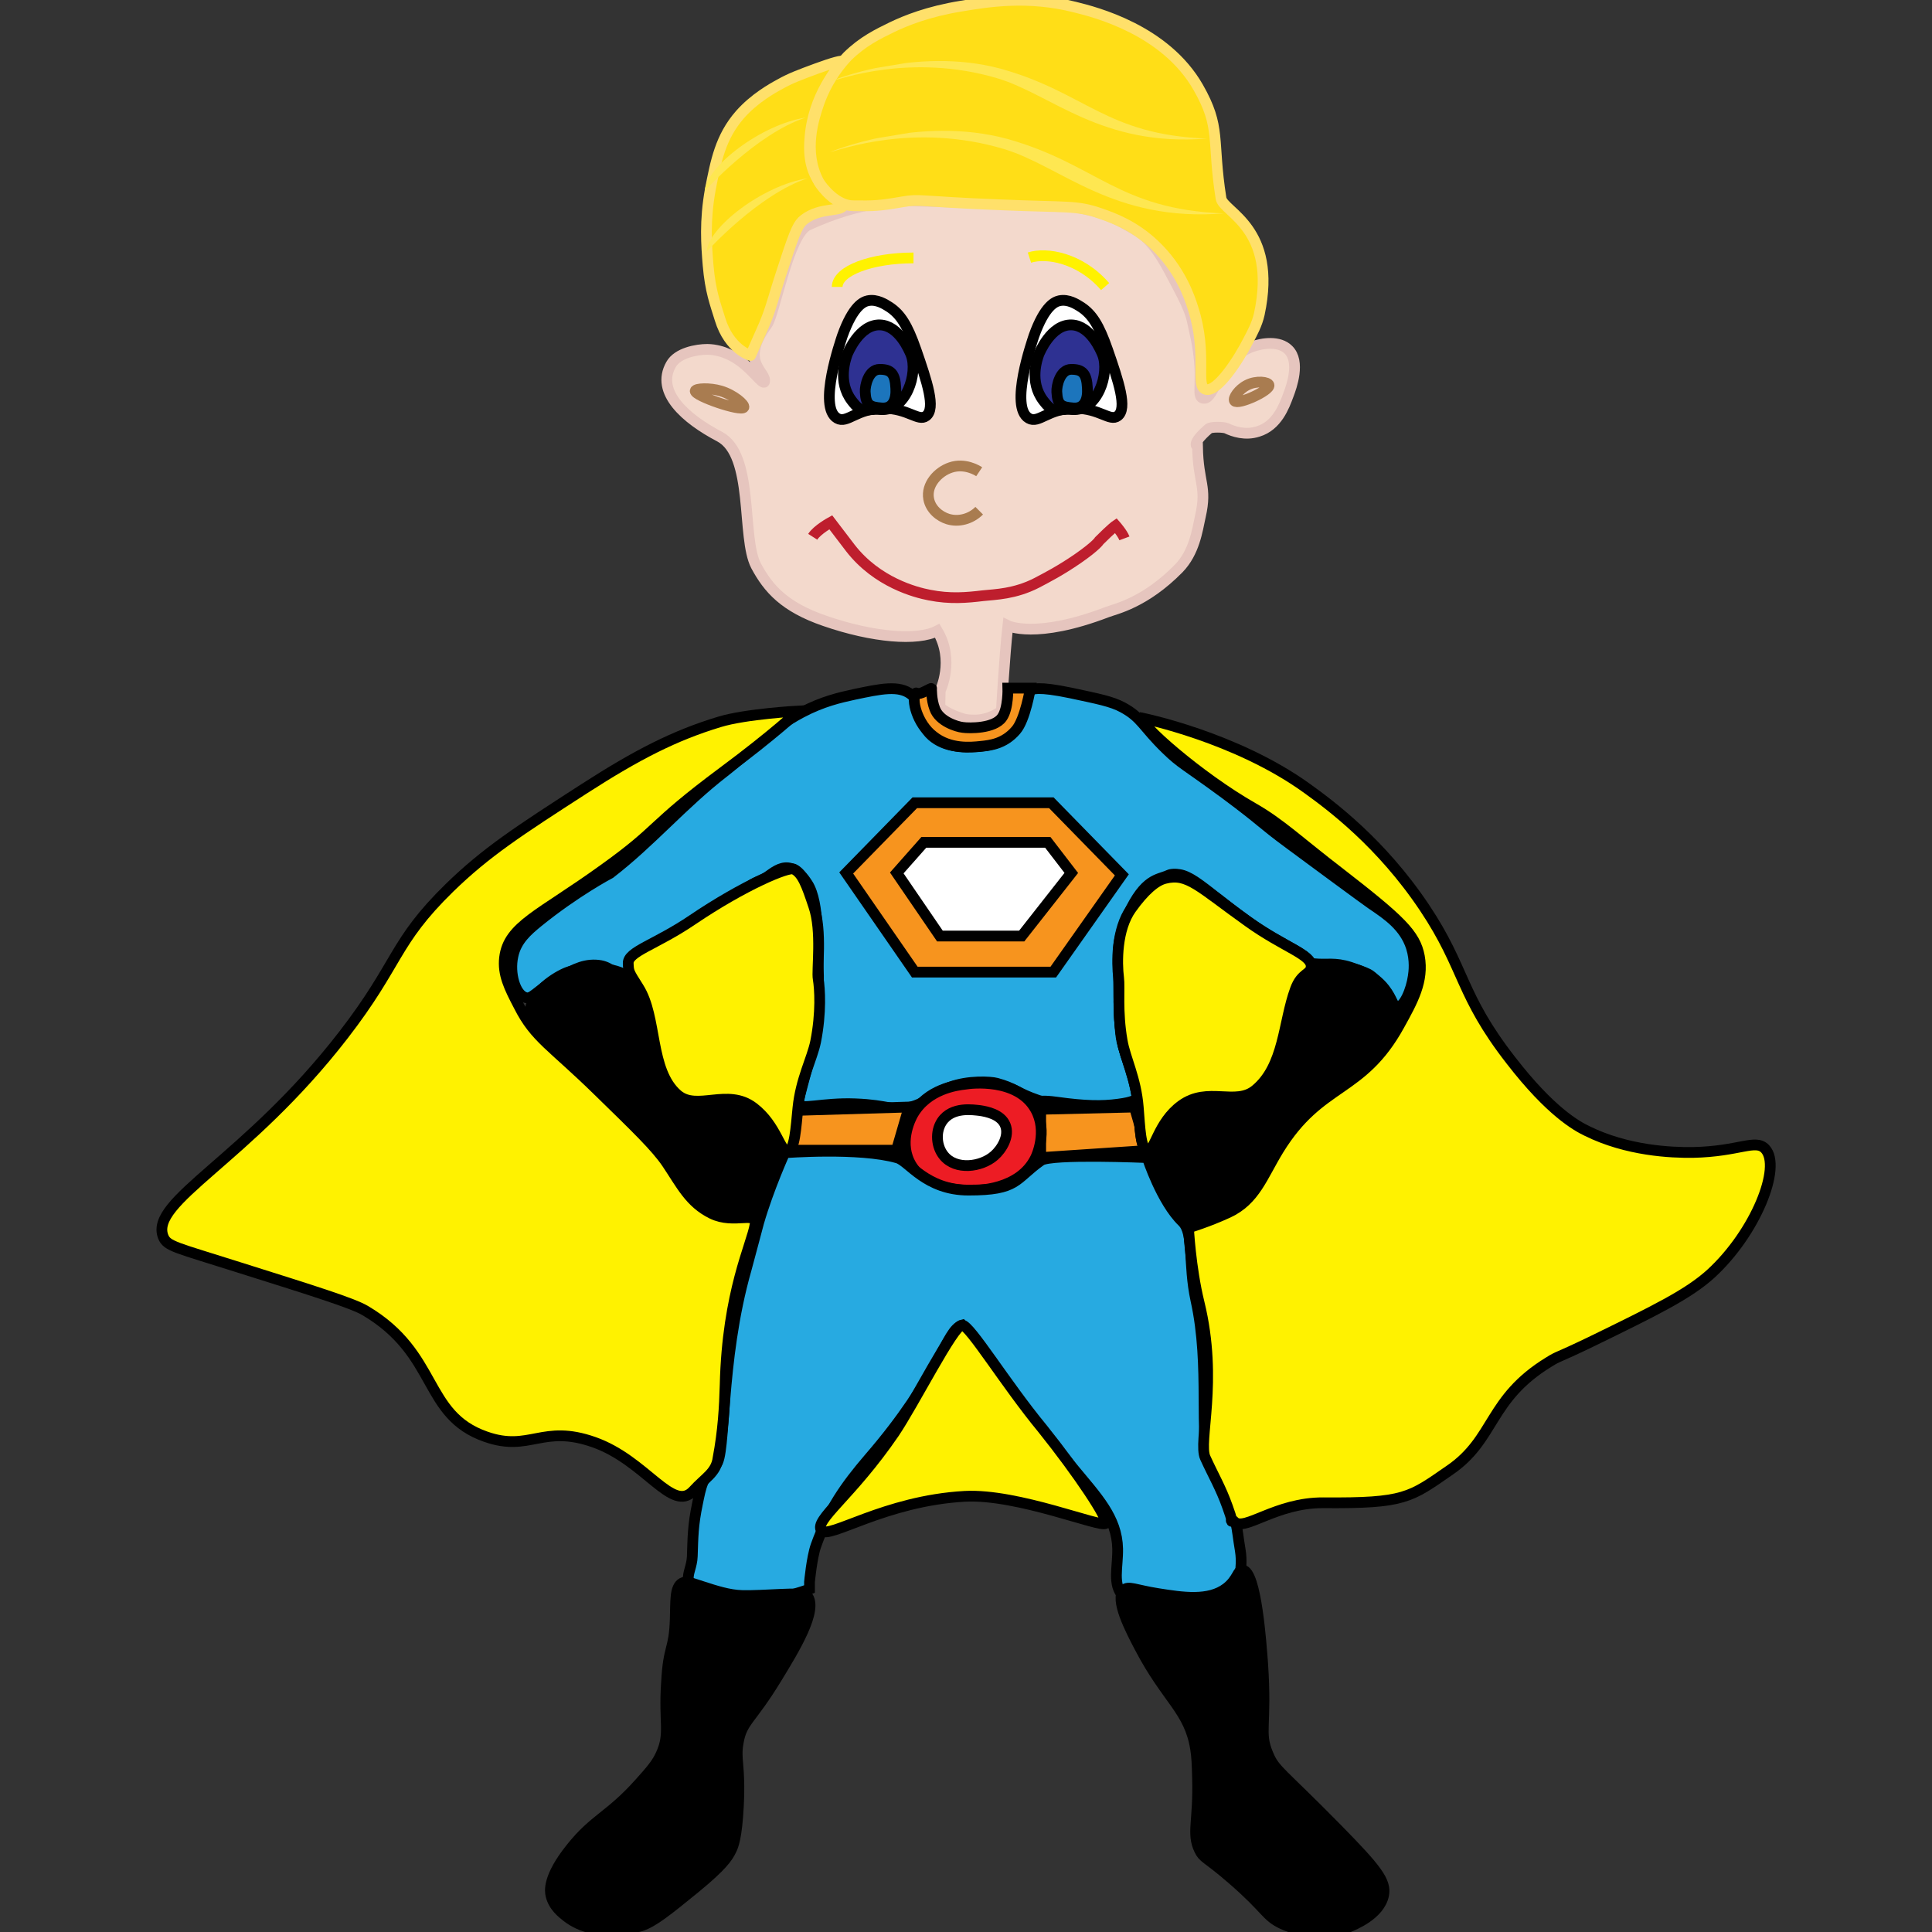 <?xml version="1.0" encoding="utf-8"?>
<!-- Generator: Adobe Illustrator 18.1.0, SVG Export Plug-In . SVG Version: 6.00 Build 0)  -->
<!DOCTYPE svg PUBLIC "-//W3C//DTD SVG 1.1//EN" "http://www.w3.org/Graphics/SVG/1.1/DTD/svg11.dtd">
<svg version="1.1" id="Layer_1" xmlns="http://www.w3.org/2000/svg" xmlns:xlink="http://www.w3.org/1999/xlink" x="0px" y="0px"
	 viewBox="0 0 600 600" enable-background="new 0 0 600 600" xml:space="preserve">
<rect x="0" y="0" width="600" height="600" fill="#333333" stroke="none"/>
<symbol  id="Blond_Hair_1" viewBox="-8.1 -3.4 16.2 6.8">
	<g>
		<g>
			<path fill="#FEE751" d="M-8.1,2.5c0,0,10.4-0.9,16.2-5.9C3.6,2-5.5,4.9-8.1,2.5z"/>
		</g>
	</g>
</symbol>
<symbol  id="Blond_Hair_4" viewBox="-11.3 -7.7 22.6 15.3">
	<g>
		<path fill="#FEE751" d="M-11.3,6.9c0,0,5.6,2.6,10.6-1.9c5-4.6,5.8-10.2,12-12.7C4.7-6.6,2.2,0.8-1,3.9
			C-6.1,8.8-10.8,6.9-11.3,6.9z"/>
	</g>
</symbol>
<g>
	<path fill="#F3D9CC" stroke="#E6C5BE" stroke-width="3.338" stroke-miterlimit="10" d="M311,220.8c0,0,0.9-16.7,2-26.5
		c0,0,8.6,4.3,30.8-4.2c2.6-1,11.7-2.8,22.3-13.6c4.8-5,5.7-11.6,6.7-16.2c2.1-9.3-0.7-10.2-0.9-21.6c0,0-2.3-0.6,3.5-5.6
		c0.8-0.6,4.6-0.5,5.5-0.1c2.1,1,5.8,2.3,9.8,1c5.9-1.8,8.1-7.8,9.4-11.3c1-2.6,3.8-10.4,0-14.1c-2.8-2.8-8-2.1-11.3-0.9
		c-10.1,3.7-11.7,16.5-15,16c-2.8-0.4,0.7-5.8-2.8-20.7c-1-4.2-0.6-5.2-5.2-13.9c-3.2-6-6.8-13.8-12.4-17.2
		c-5.9-3.5-11.5-7.2-27.1-8.4c-17.1-1.2-19.9-0.2-38.9-1c-8-0.3-19.6-0.3-36.4,7.4c-6.2,2.8-10.4,27.7-12.8,30.9
		c-8.8,11.9,0.1,14.7-0.8,17.8c0,0.1,0,0.1-0.1,0.1c-0.7,0.4-3.6-3.8-7.5-6.6c-1.1-0.8-4.9-3.5-10.1-3.6c-3.4,0-9.3,1.1-11.3,4.7
		c-4.9,8.6,4.6,16.9,15.1,22.4c10.8,5.7,6.7,31.3,11.3,40.1c3.8,7.1,8.8,12.8,21.3,17.1c15,5.2,28.9,6.3,35,3.1l0,0
		c5.5,9.2,0.9,18.6,0.9,18.6c0,1.1-0.1,2.9-0.1,5.2c1.3,1.1,3.8,2.5,7.1,3.5c0.9,0.3,2,0.4,3.3,0.4C307.3,223.8,311,220.8,311,220.8
		z"/>
	<path fill="#27AAE1" stroke="#000000" stroke-width="3.338" stroke-miterlimit="10" d="M283,215.7c-3.8-3-9.4-1.8-17.9,0
		c-4.1,0.9-9.6,2.1-16.2,5.6c-10,5.3-14.9,11.3-24.1,18.5c-12.9,10-22.6,21.6-35.3,31.4c-0.2,0.1-10.8,5.7-22.4,15.1
		c-3.3,2.7-6.8,5.7-7.8,10.6c-1.2,5.4,0.7,12,3.9,12.9c2.1,0.6,3.2-1.9,9.5-5.6c4.3-2.5,7.9-4.7,12.3-4.5c4.5,0.2,4.9,2.6,8.4,2.8
		c6.5,0.3,14.4-10.9,19.2-14.2c4.4-3,10.7-4.2,17.8-11c3.5-3.3,4.1-3,6.9-4.4c3-1.5,7.6-7.7,13.5,1.6c3.8,5.9,3,20.2,3.3,26.3
		c0.3,4.8,0,17.8-2.5,26.9c0,0-0.3,1.6-2.4,9.4l-1.5,5.7c0.8,2.1,7.6-0.4,17.9,0c10.5,0.4,11.7,2.4,16.8,1.1
		c5.7-1.4,6.1-3.8,12.7-6.3c5.5-2.1,12.6-1.7,14.4-1.2c5.6,1.5,6.4,3.1,12.9,5.3c1.9,0.6,0.8-0.1,5.9,0.6c8.6,1.2,13.9,1.3,19,0.6
		c4.7-0.6,5.3-1.4,5.6-1.7c2.4-3.1-2.2-8.1-4.5-17.9c-0.7-3.1-1-11.2-1-20.6c0-5.5-1.1-9.9,2.9-18.6c5.3-11.5,9.4-10.8,12.6-12.3
		c3.8-1.7,10.8,3.7,24.6,14.6c11.1,8.7,14.1,12.3,20.7,12.9c3.8,0.4,6.3-0.5,11.2,1.1c2.3,0.8,7.2,2.3,10.6,6.7
		c2.5,3.2,2.5,5.5,3.9,5.6c2.2,0.1,4.4-5.3,5-9.5c0.2-1.3,0.7-4.9-0.6-9c-2.1-6.5-7.4-10.1-12.3-13.4c0,0-1.8-1.2-25.2-18.5
		c-9.9-7.3-8.1-6.7-20.2-15.7c-12.6-9.3-13.7-9.3-18.5-14c-7.2-7-7.5-9.7-13.4-12.9c-3.5-1.9-7.8-2.7-16.2-4.5
		c-10.1-2.1-11.9-1.3-12.9-0.6c-3.6,2.7-0.7,7.6-4.5,12.3c-3.8,4.8-10.9,5-13.4,5c-2.7,0.1-8.2,0.2-12.3-3.4
		C284.7,224.3,287.3,219.2,283,215.7z"/>
	<polygon fill="#F7941E" stroke="#000000" stroke-width="3.338" stroke-miterlimit="10" points="284.1,249.3 262.8,271.1 
		284.1,301.9 327.1,301.9 348.4,271.7 326.5,249.3 	"/>
	<polygon fill="#FFFFFF" stroke="#000000" stroke-width="3.338" stroke-miterlimit="10" points="278.5,271.1 291.9,290.7 
		317.3,290.7 332.7,271.1 325.4,261.6 286.9,261.6 	"/>
	<path stroke="#000000" stroke-width="3.338" stroke-miterlimit="10" d="M164.9,312.5c-1,3.7,1.9,7.5,10.1,15.7
		c17.8,17.7,20.1,15.3,27.4,24.6c7.1,9.1,8.5,15.9,18.5,23c4.3,3.1,7.3,4.1,10.1,3.4c5.4-1.5,7.3-9.7,8.4-14.6
		c1.3-5.5,2.8-12.3-1.1-17.4c-3-3.9-7.7-4.9-11.2-5.6c-7.6-1.6-9.5,1.2-13.4,0c-11.6-3.4-6.3-32.7-20.2-39.2
		c-5.7-2.7-13.3-1.6-16.5-0.7S166.2,307.3,164.9,312.5z"/>
	<path stroke="#000000" stroke-width="3.338" stroke-miterlimit="10" d="M408.8,300.8c-12.7,4.8-7.5,32.5-21.3,39.2
		c-7,3.4-12-1.7-19.6,3.4c-7.6,5-8.8,14.1-9,15.1c-1,8.2,2.6,18.8,9.5,20.7c4.3,1.2,8.5-1.3,11.8-3.4c8.8-5.5,9.7-11.2,16.8-20.2
		c3.1-3.9,2.4-2.2,26.3-24.1c7.6-7,11-10.2,10.6-14.6c-0.5-6.4-6.8-13.3-9-14.4C422.5,301.3,414.9,298.5,408.8,300.8z"/>
	<path fill="#F7941E" stroke="#000000" stroke-width="3.338" stroke-miterlimit="10" d="M245.4,344.9c-1.1,4.1-2.2,8.2-3.4,12.3
		h36.4l3.9-13.4L245.4,344.9z"/>
	<polygon fill="#F7941E" stroke="#000000" stroke-width="3.338" stroke-miterlimit="10" points="323.2,344.5 323.2,359.5 
		356.2,357.3 352.3,343.8 	"/>
	<path fill="#ED1C24" stroke="#000000" stroke-width="3.338" stroke-miterlimit="10" d="M283.5,346.1c-0.5,0.9-4.3,7.9-1.1,14.6
		c4.1,8.7,16.2,8.9,18.5,9c2.7,0.1,15.8-0.1,20.7-10.1c0.2-0.4,3.9-8.1,0-15.1c-5.5-9.9-20.2-8.1-21.8-7.8
		C297.1,337,288,338.2,283.5,346.1z"/>
	<path fill="#FFFFFF" stroke="#000000" stroke-width="3.338" stroke-miterlimit="10" d="M292.5,348.3c-2.1,3.2-1.7,7.8,0.6,10.6
		c3.7,4.6,11.6,3.6,15.7,0c2.3-2,4.8-6.1,3.4-9.5c-1.4-3.4-5.9-4.2-7.8-4.5C302.4,344.7,295.7,343.5,292.5,348.3z"/>
	<path fill="#27AAE1" stroke="#000000" stroke-width="3.338" stroke-miterlimit="10" d="M243.7,358c0,0-5,11-8.1,21.7
		c-0.5,1.8-2.6,9.9-3.9,14.6c-8.2,28.8-6.2,57.6-9.3,60.5c-4.2,3.8-4.7,6.8-5.8,12.2c-1.4,6.7-1.4,10.3-1.6,16.3
		c-0.1,3.1-1.5,5.3-1.2,7.2c0.6,2.8,5.2,4.2,8.4,5c1.8,0.5,9.3,1.6,15.2,1.3c6.4-0.4,14-3.3,14-3.3v-2.2c0,0,0.7-7.6,2-11.3
		c4-11.2,9.2-18.6,16.4-27c22.5-26,23.9-39.8,28.9-41.4c0,0,9.2,13.8,34.4,44.2c7.6,9.2,13.8,15.5,14,25.2
		c0.1,5.7-1.7,11.2,1.7,14.6c0.8,0.8,2.1,1.8,10.6,2.2c15.3,0.9,19.9-1.9,21.3-2.8c1.5-1,4.3-2.9,4.5-5.6c0.1-2.5,0.5-4.6,0-7.8
		c-1.3-7.7-0.8-9.8-4.8-16.7c-1.8-3-3-7.1-4.7-10.7c-3.6-7.7,0.3-29.7-4.3-50.4c-2.5-11.5-0.5-20.8-4.2-24.4
		c-6.5-6.3-10.9-19.9-10.9-19.9s-29.8-1.3-33,0.9c-8.3,5.9-7.1,9.2-22.5,9.2c-13.3,0-18.5-9-22.1-10
		C266.9,356.2,243.7,358,243.7,358z"/>
	<path stroke="#000000" stroke-width="3.338" stroke-miterlimit="10" d="M209.7,502.8c0.2-5.4-0.2-9.9,2.2-11.2
		c1.3-0.7,2.7,0,6.2,1.1c4,1.3,8.3,2.7,12.3,2.8c6.7,0.2,19.1-1.2,20.2,0c3.7,4.3-4,16.8-9.5,25.8c-8,13.1-10.6,13.1-11.8,19.6
		c-1.1,5.8,0.7,7,0,20.2c-0.5,9.5-1.6,12.2-2.2,13.4c-1.1,2.3-2.8,4.9-11.2,11.8c-8.6,7-12.9,10.5-16.8,11.8
		c-1.1,0.3-13.9,4.2-23-2.8c-1.5-1.2-4.2-3.2-5-6.7c-0.3-1.3-1-5.6,6.2-14.6c7.3-9.2,12-9.8,21.3-20.2c3.6-4,5.4-6.1,6.7-9
		c3-6.6,0.8-9.6,1.7-22.4C207.6,510.9,209.4,512.7,209.7,502.8z"/>
	<path stroke="#000000" stroke-width="3.338" stroke-miterlimit="10" d="M354,511.7c-2.9-5.5-7.9-15.1-5-17.9
		c1.4-1.4,3.6,0,10.6,1.1c7.6,1.2,15.8,2.5,21.3-1.7c3.5-2.7,3.5-5.7,5-5.6c4.3,0.3,5.8,23.7,6.2,28.6c1.4,20.3-1.3,21.5,1.7,28.6
		c2.1,5.1,3.9,5.3,21.3,23c12.5,12.7,15.4,16.5,14.6,20.7c-1.2,6.1-9.2,9.3-11.2,10.1c-9.6,3.7-18.6-0.4-20.2-1.1
		c-5.3-2.5-4.6-4.4-15.7-14c-8.1-7-8.8-6.3-10.1-9c-2.5-5.2-0.2-8.8-0.6-22.4c-0.1-4.3-0.2-6.5-0.6-9
		C369.4,531.1,362.4,527.8,354,511.7z"/>
	<path fill="#FFF200" stroke="#000000" stroke-width="3.338" stroke-miterlimit="10" d="M354.7,223c0,0,29.2,5.9,51.3,21.9
		c7.2,5.2,22.9,16.8,36.4,37c12.7,19,10.9,27,26.9,47.5c12.3,15.9,20.4,20.3,23.5,21.8c12.5,6.2,26.2,6.8,33,6.7
		c14.4-0.3,19.4-4.3,22.4-1.1c5.2,5.6-3,26-16.8,38.7c-7,6.4-17.2,11.4-37.5,21.3c-10.8,5.2-9.7,4.2-12.9,6.2
		c-18.8,11.5-16.6,23.9-30.8,33.6c-12.3,8.5-13.9,10.3-39.2,10.1c-14.8-0.1-24.5,9-27.6,5.9c-2.6-2.6,0.9,3.8-2.2-4.7
		c-2.1-5.9-4.3-9.5-6.9-15.2c-2.3-5,4.1-23.6-1.9-48.1c-2.7-11-3.3-23.3-3.3-23.3s6-1.8,12.3-4.7c8.4-3.9,10.6-11.3,15.7-19.6
		c13-21.1,25.7-17.2,37.5-38.7c4.1-7.4,7.6-13.7,6.2-21.3c-1.3-6.9-5.9-11.3-24.6-25.8c-12.9-9.9-18.5-15.4-26.9-20.2
		C372.1,241.2,353.4,224.5,354.7,223z"/>
	<g>
		<path fill="#27AAE1" stroke="#000000" stroke-width="3.338" stroke-miterlimit="10" d="M361.8,272.8c6-4.2,10.5,2.5,25.8,13.4
			c11.3,8.1,19.8,10.2,19.6,14c-0.1,2.5-3,1.8-4.9,7c-3.8,10.3-3.4,23.9-12.4,31.3c-6.2,5.1-14.8-1.2-23,4.8
			c-7.4,5.4-8.2,14.4-10.6,14c-2.1-0.4-2.3-7.4-2.8-13.4c-0.7-9-4.1-15.3-5-20.7c-1.6-9.1-1-16.5-0.3-19.5c0.6-2.6,4.7-7.5,7.6-15.2
			C358.1,281.9,359.4,274.5,361.8,272.8z"/>
	</g>
	<path fill="#FFF200" stroke="#000000" stroke-width="3.338" stroke-miterlimit="10" d="M343.4,473.1c-1.4,1.5-27.3-9.3-43.8-8.4
		c-25,1.4-42.3,13.5-44.5,10.6c-2.4-3.2,9.2-10.7,22.6-30.3c6.2-9.2,18.4-33.5,21.1-33.5c2.4,0,13.5,18.3,24.9,32.1
		C335,457.7,344.4,471.9,343.4,473.1z"/>
	<path fill="#FFF200" stroke="#000000" stroke-width="3.338" stroke-miterlimit="10" d="M215.3,463c-6.5,7-14.7-9.4-30.8-15.1
		c-16.1-5.7-19.9,3.1-33.6-1.7c-19.6-6.8-14.6-25.7-37.5-39.2c-3.9-2.3-15.7-6-39.2-13.4c-19.5-6.2-22.3-6.5-23.5-9.5
		c-4.4-11.1,25.8-23.7,55.9-62.6c17.4-22.5,15.5-28.7,33-45.8c11.4-11.1,21.6-17.7,41.9-30.8c16.3-10.5,28-16.5,41.9-20.7
		c8.1-2.5,24.6-3.4,24.6-3.4s-7.6,7.2-23.5,19c-23,17.1-19.1,17.4-37,30.2c-19.8,14.3-29.6,17.5-30.8,27.4
		c-0.6,5.1,1.4,9.2,4.5,15.1c5,9.9,10.1,12.1,24.6,26.3c11.9,11.6,17.9,17.4,21.3,22.4c4.5,6.7,7.1,12.3,14,15.7
		c7,3.4,14.1-1.1,13.4,3.4c-1,6.2-8.6,20.8-9.3,49.8c-0.2,6.9-0.6,14.2-2.2,22.7C222.4,457.4,219,458.9,215.3,463z"/>
	<g>
		<path fill="#FFF200" stroke="#000000" stroke-width="3.338" stroke-miterlimit="10" d="M361.8,272.8c7.1-1.8,10.5,2.5,25.8,13.4
			c11.3,8.1,19.8,10.2,19.6,14c-0.1,2.5-3,1.8-4.9,7c-3.8,10.3-3.4,23.9-12.4,31.3c-6.2,5.1-14.8-1.2-23,4.8
			c-7.4,5.4-8.2,14.4-10.6,14c-2.1-0.4-2.3-7.4-2.8-13.4c-0.7-9-4.1-15.3-5-20.7c-1.6-9.1-0.7-16.5-1.1-19.5
			c-0.6-4.7-0.7-15.1,3.9-21.5C355.3,276.6,358.9,273.5,361.8,272.8z"/>
	</g>
	<g>
		<path fill="#FFF200" stroke="#000000" stroke-width="3.338" stroke-miterlimit="10" d="M246.5,269.9c-1.7-0.8-15.4,4.9-31.5,15.8
			c-11.5,7.8-20.1,9.8-19.9,13.5c0.1,2.6,0.1,2.6,3.2,7.5c5.9,9.3,3.3,25.7,12.1,33.3c6.1,5.2,15.5-2.2,23.6,4
			c7.2,5.5,8.3,13.9,10.7,13.5c2.1-0.3,2.5-7.4,3.1-13.4c0.9-9,4.4-15.2,5.5-20.6c1.8-9.1,1.3-16.5,0.8-19.5
			c-0.5-2.6,1.3-14.8-1.4-22.6C250.5,274.8,249.2,271.2,246.5,269.9z"/>
	</g>
	<path fill="#F7941E" stroke="#000000" stroke-width="3.338" stroke-miterlimit="10" d="M284.5,215.2c0.2-0.2,0,0.9,2.8-0.5
		c2.3-1.2,2-0.9,2-0.9s-0.1,3.5,1,6.3c1.4,3.9,6.8,5.6,8.7,5.8c2,0.3,9.8,0.4,12.2-3.1c2-2.8,1.8-9.1,1.8-9.1h7
		c0,0-1.6,9.8-4.5,13.1c-3.6,4.2-7.9,4.7-11,5c-2.9,0.3-9.5,1-14.7-3.2C284.9,224.9,282.8,217.1,284.5,215.2z"/>
	<path fill="none" stroke="#A97C50" stroke-width="3.338" stroke-miterlimit="10" d="M383.4,124.5c-0.6-0.8,1.3-3.6,3.9-4.9
		c2.9-1.5,6.6-1,6.8,0C394.5,121.3,384.4,125.9,383.4,124.5z"/>
	<path fill="none" stroke="#A97C50" stroke-width="3.338" stroke-miterlimit="10" d="M231,126.5c0.4-0.8-3.1-3.9-7.2-5.1
		c-3.4-1-7.7-0.8-7.9,0C215.8,123,230.2,127.9,231,126.5z"/>
	<g>
		<path fill="#FFFFFF" stroke="#000000" stroke-width="3.338" stroke-miterlimit="10" d="M319.5,129.9c3.1,1.8,6-3.1,14.3-3.1
			c7.7,0,10.9,4.2,13.3,2.4c3.1-2.3,0.3-10.7-3.1-20.5c-2.7-7.8-4.9-11.1-8.2-13.3c-1.4-0.9-4-2.6-6.8-2c-1.3,0.3-4.5,1.4-7.9,10.9
			C320.6,105.9,313.4,126.4,319.5,129.9z"/>
		<path fill="#2E3192" stroke="#000000" stroke-width="3.338" stroke-miterlimit="10" d="M324,124.4c-4.5-5.9-1.8-13.1-1.4-14.3
			c0.2-0.5,3.8-9.4,10.2-9.2c5.9,0.2,9.1,8,9.6,9.2c2.3,5.8-1.5,17.7-9.4,17.1C327.8,126.8,327.5,129,324,124.4z"/>
		<path fill="#1C75BC" stroke="#000000" stroke-width="3.338" stroke-miterlimit="10" d="M333.3,126.7c-3.6-0.3-4.9-0.8-5.1-5
			c-0.1-1.9,1-7,4.5-7s4.8,1.3,5,5.9C337.9,123.9,336.9,127,333.3,126.7z"/>
	</g>
	<g>
		<path fill="#FFFFFF" stroke="#000000" stroke-width="3.338" stroke-miterlimit="10" d="M260,129.9c3.1,1.8,6-3.1,14.3-3.1
			c7.7,0,10.9,4.2,13.3,2.4c3.1-2.3,0.3-10.7-3.1-20.5c-2.7-7.8-4.9-11.1-8.2-13.3c-1.4-0.9-4-2.6-6.8-2c-1.3,0.3-4.5,1.4-7.9,10.9
			C261.1,105.9,253.9,126.4,260,129.9z"/>
		<path fill="#2E3192" stroke="#000000" stroke-width="3.338" stroke-miterlimit="10" d="M264.5,124.4c-4.5-5.9-1.8-13.1-1.4-14.3
			c0.2-0.5,3.8-9.4,10.2-9.2c5.9,0.2,9.1,8,9.6,9.2c2.3,5.8-1.5,17.7-9.4,17.1C268.3,126.8,268,129,264.5,124.4z"/>
		<path fill="#1C75BC" stroke="#000000" stroke-width="3.338" stroke-miterlimit="10" d="M273.8,126.7c-3.6-0.3-4.9-0.8-5.1-5
			c-0.1-1.9,1-7,4.5-7s4.8,1.3,5,5.9C278.4,123.9,277.4,127,273.8,126.7z"/>
	</g>
	<path fill="none" stroke="#FFF200" stroke-width="3.338" stroke-miterlimit="10" d="M319.7,80c5.2-1.7,15.7,0,23.5,9"/>
	<path fill="none" stroke="#FFF200" stroke-width="3.338" stroke-miterlimit="10" d="M260,89.1c0-5,10.6-9,23.7-9"/>
	<line fill="none" stroke="#000000" stroke-width="3.338" stroke-miterlimit="10" x1="325.7" y1="87.9" x2="325.7" y2="87.9"/>
	<g>
		<path fill="none" stroke="#A97C50" stroke-width="3.338" stroke-miterlimit="10" d="M304.1,146.5c-0.6-0.4-4.5-2.8-8.9-1.3
			c-3.9,1.3-7.6,5.3-6.8,9.7c0.6,3.3,3.4,5.5,6,6.3c3.3,1,7.1,0,9.7-2.6"/>
	</g>
	<path fill="none" stroke="#BE1E2D" stroke-width="3.338" stroke-miterlimit="10" d="M252.4,166.7c1.4-2.2,5.6-4.5,5.6-4.5
		s3.6,4.7,6.1,8c8.3,10.7,20.3,13.8,24.5,14.6c6.5,1.3,11.7,0.8,16.7,0.2c3.8-0.4,9.9-0.5,16.7-4c3.6-1.9,7.3-3.8,12.7-7.5
		c5.9-4.1,6.7-5.6,6.7-5.6c3.9-3.9,5.1-4.7,5.1-4.7s2.1,2.4,2.7,4"/>
	<path fill="#FFDE17" stroke="#FFE06A" stroke-width="3.338" stroke-miterlimit="10" d="M223.6,99.1c-1.5-4.9-3-8.6-3.7-16.8
		c-0.5-6.1-1.1-13.6,0.7-23.5c1.7-8.7,3.1-16.2,9.2-23.2c4.5-5.1,10.1-8.2,12.5-9.5c3.2-1.8,5.9-2.8,11.3-4.8c4.9-1.8,8.5-2.8,8-2.1
		c-1.2,1.7-9.2,10.4-10.1,24c-0.2,2.8-0.5,8.6,3,13.4c3.2,4.3,7.8,5.3,7.4,7.1c-0.4,2.2-7.1,0.5-12.2,4.5c-1.6,1.3-2.5,2.6-5.9,13.1
		c-4.1,12.3-4,13.6-6.5,19.6c-1.3,3-4.2,9.5-4.2,9.5l0,0C233.1,110.4,226.5,108.6,223.6,99.1z"/>
	<path fill="#FFDE17" stroke="#FFE06A" stroke-width="3.338" stroke-miterlimit="10" d="M277.1,8.4c4.2-2,11-4.8,21.4-6.5
		c8.4-1.4,20.7-3.4,35.3,0.3c6.5,1.6,28.1,7.1,38.3,24.9c7.2,12.6,4.2,16.1,7.1,34.5c0.7,4.3,17.6,9.2,11.9,35.9
		c-0.7,3.2-2.3,6.1-3.3,8c-3.1,6.2-9.9,16.6-13.4,15.4c-3.3-1,0.7-10.9-3.9-25.2c-1.1-3.5-4-12.1-11.9-19.6
		c-6.4-6.1-13.1-8.5-16.9-9.8c-7.4-2.6-10.2-1.8-31.2-2.7c-25.5-1-24.6-1.9-30.3-0.9c-6.9,1.2-8.8,1.3-15.2,1.2
		c-5.3,0-9.7-5.7-10.7-7.4c-5.1-9.5-1.5-20,0-24.4c1.2-3.4,3.7-9.1,8.9-14.6C268,12.8,272.6,10.6,277.1,8.4z"/>
	
		<use xlink:href="#Blond_Hair_4"  width="22.6" height="15.3" x="-11.3" y="-7.7" transform="matrix(4.909 -0.815 -0.412 -2.479 316.21 33.149)" overflow="visible"/>
	
		<use xlink:href="#Blond_Hair_4"  width="22.6" height="15.3" x="-11.3" y="-7.7" transform="matrix(5.128 -0.852 -0.436 -2.624 318.748 55.703)" overflow="visible" enable-background="new    "/>
	
		<use xlink:href="#Blond_Hair_1"  width="16.2" height="6.8" x="-8.1" y="-3.4" transform="matrix(1.423 -1.809 -1.408 -1.107 233.939 47.391)" overflow="visible"/>
	
		<use xlink:href="#Blond_Hair_1"  width="16.2" height="6.8" x="-8.1" y="-3.4" transform="matrix(1.423 -1.809 -1.408 -1.107 234.528 66.254)" overflow="visible" enable-background="new    "/>
</g>
</svg>
